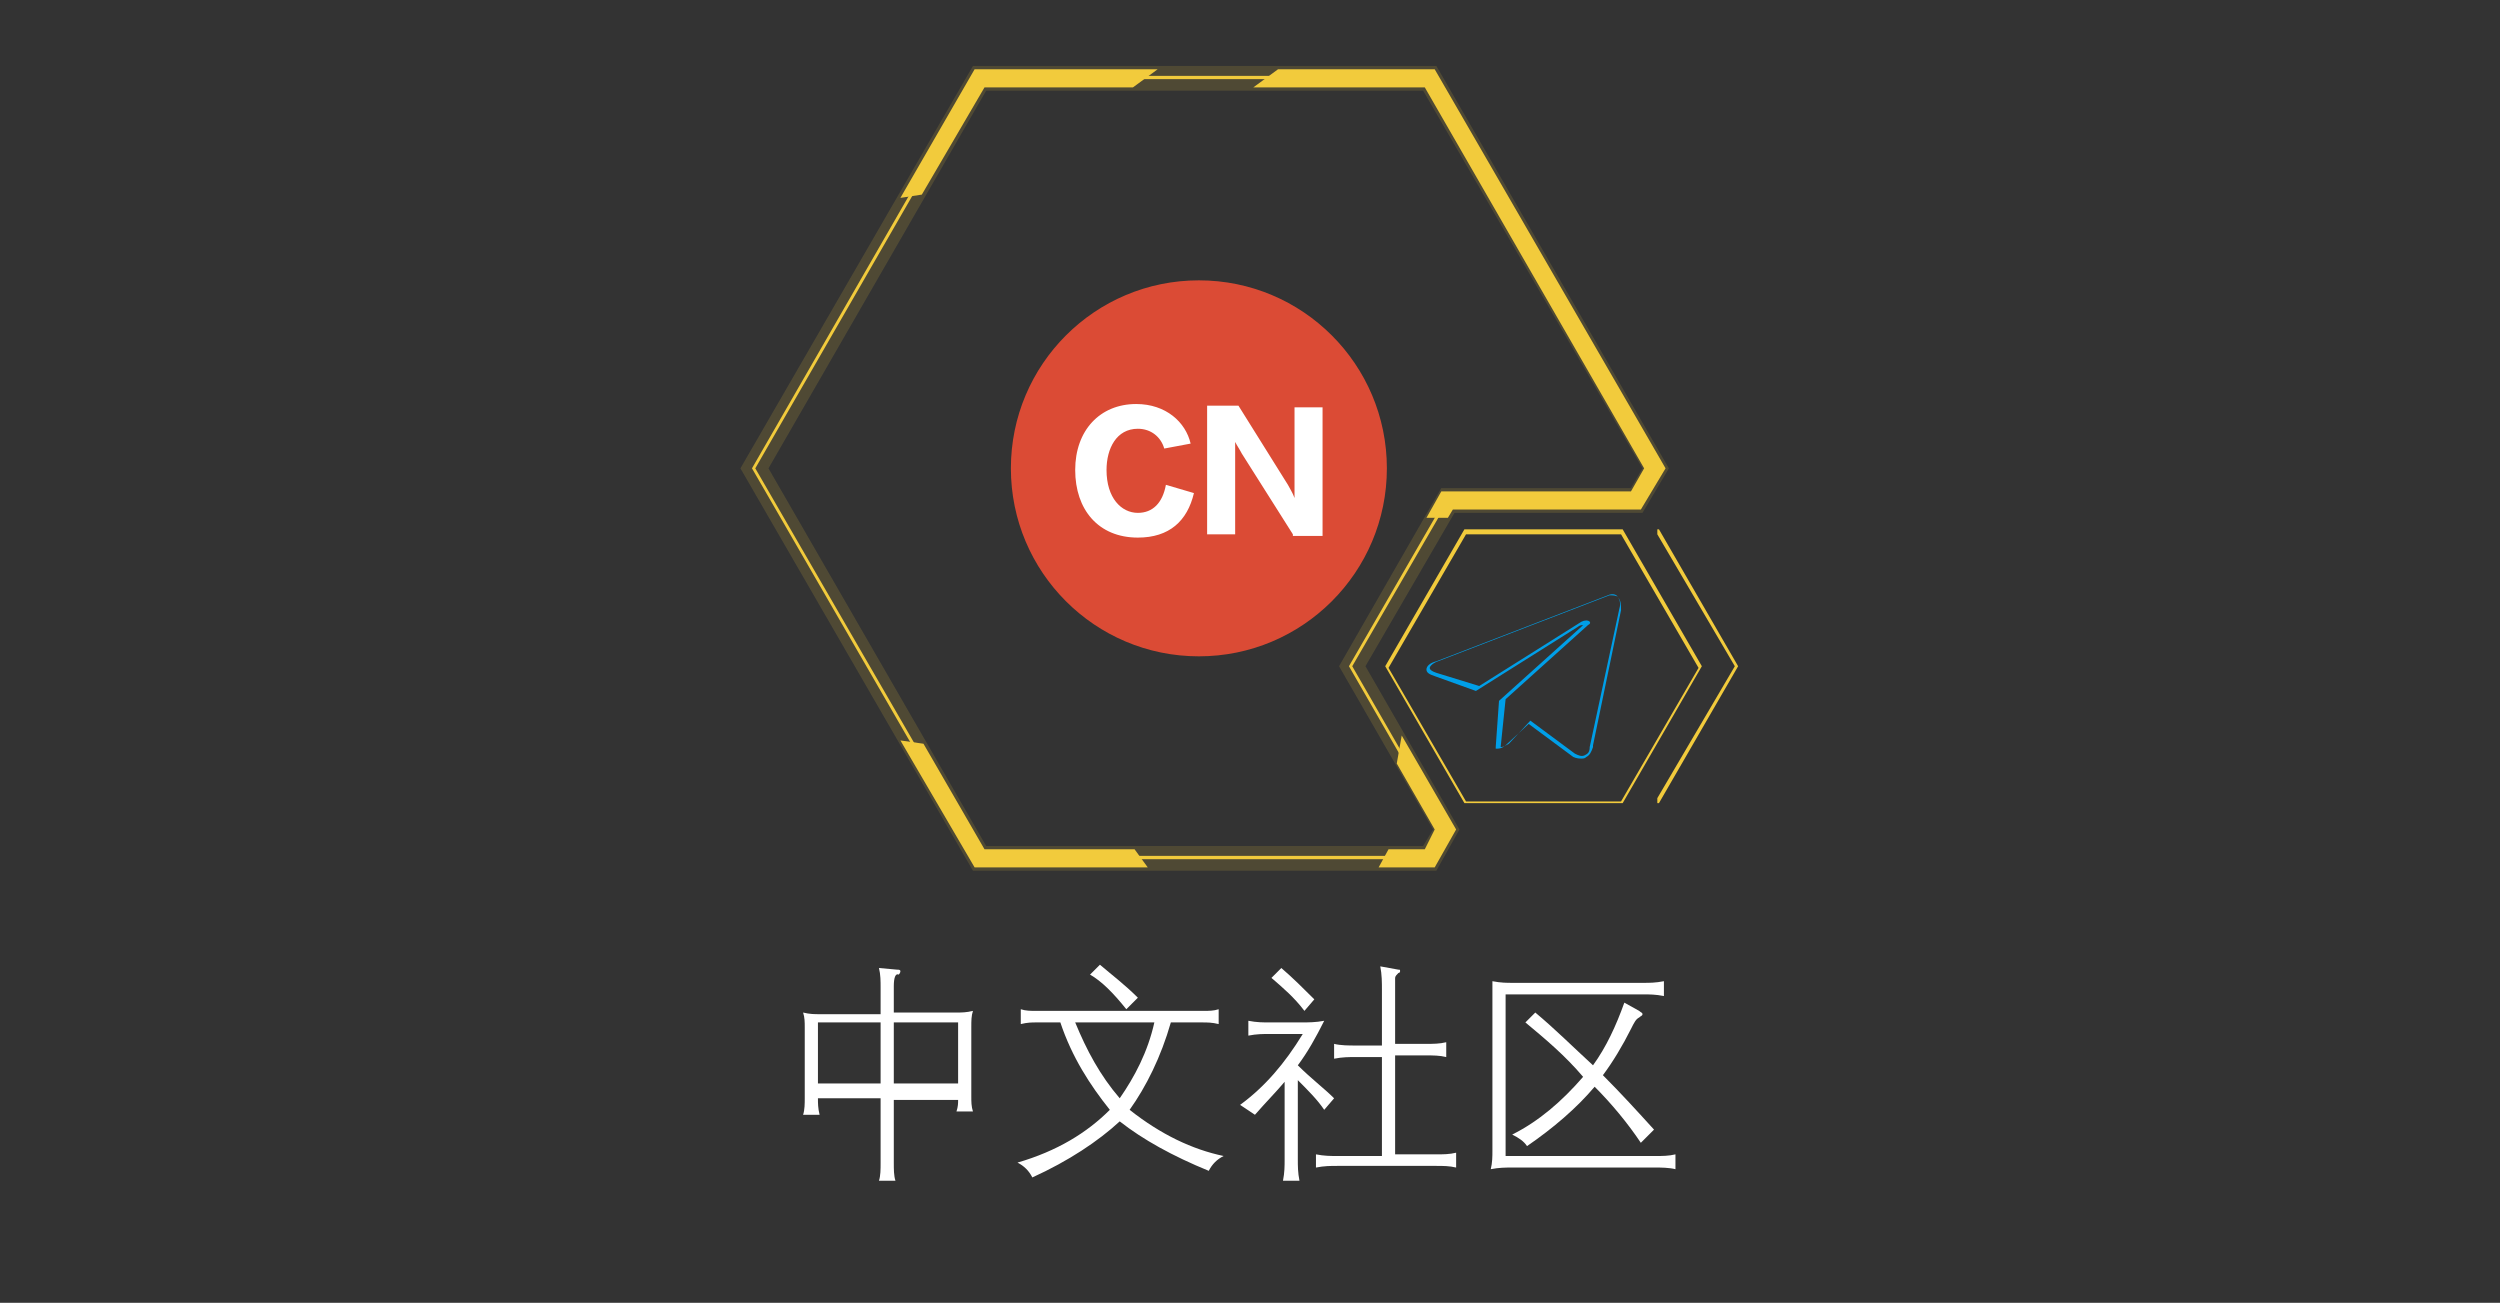 <?xml version="1.0" encoding="utf-8"?>
<!-- Generator: Adobe Illustrator 26.0.0, SVG Export Plug-In . SVG Version: 6.00 Build 0)  -->
<svg version="1.1" id="图层_1" xmlns="http://www.w3.org/2000/svg" xmlns:xlink="http://www.w3.org/1999/xlink" x="0px" y="0px"
	 viewBox="0 0 151.6 79" style="enable-background:new 0 0 151.6 79;" xml:space="preserve">
<rect x="0" y="0" width="151.6" height="79" fill="#333333" stroke="none"/>
<style type="text/css">
	.st0{opacity:0.15;}
	.st1{fill:#F2CB3C;}
	.st2{fill:#009FE8;}
	.st3{fill:none;}
	.st4{fill-rule:evenodd;clip-rule:evenodd;fill:#DB4B35;}
	.st5{fill:#EEE939;}
	.st6{fill:#FFFFFF;}
	.st7{fill-rule:evenodd;clip-rule:evenodd;fill:#FFFFFF;}
	.st8{fill:#593B81;}
	.st9{fill:#63C3EF;}
	.st10{fill:#E74989;}
	.st11{fill:#4A4397;}
	.st12{fill:#129B7F;}
	.st13{fill:#DB4B35;}
	.st14{fill-rule:evenodd;clip-rule:evenodd;fill:#040000;}
	.st15{fill-rule:evenodd;clip-rule:evenodd;fill:#2479AE;}
	.st16{fill:#1E8BCA;}
	.st17{fill-rule:evenodd;clip-rule:evenodd;fill:#E7BE1A;}
	.st18{fill-rule:evenodd;clip-rule:evenodd;fill:#25A55A;}
	.st19{fill-rule:evenodd;clip-rule:evenodd;fill:#03743C;}
	.st20{fill-rule:evenodd;clip-rule:evenodd;fill:#1AAF5D;}
	.st21{fill-rule:evenodd;clip-rule:evenodd;fill:#E87E04;}
	.st22{fill-rule:evenodd;clip-rule:evenodd;fill:#227FBB;}
</style>
<g class="st0">
	<g>
		<path class="st1" d="M87.1,52.8H59L44.9,28.4L59,4h28.1l14.1,24.4l-1.6,2.7H88.2l-5.4,9.3l5.7,9.9L87.1,52.8z M59.8,51.3h26.5
			l0.6-1l-5.7-9.9l6.2-10.8h11.5l0.7-1.2L86.3,5.5H59.8L46.6,28.4L59.8,51.3z"/>
	</g>
</g>
<g>
	<path class="st2" d="M95.9,46c-0.1,0-0.3,0-0.5-0.1l-2.7-2l-1.3,1.2c-0.1,0.1-0.3,0.3-0.6,0.3h-0.1l0-0.1l0.2-2.8l0,0l5-4.5
		c0.1-0.1,0.1-0.1,0.1-0.1c0,0-0.2,0-0.3,0.1l-6.2,3.9l0,0L87,41c-0.3-0.1-0.5-0.2-0.5-0.4c0-0.2,0.2-0.4,0.6-0.5l10.4-4
		c0.2-0.1,0.5-0.1,0.6,0.1c0.2,0.2,0.2,0.5,0.2,0.8l-1.7,8.2l0,0l0,0.1c-0.1,0.3-0.2,0.5-0.4,0.6C96.1,46,96,46,95.9,46z M92.8,43.7
		l2.7,2c0.2,0.1,0.4,0.2,0.6,0.1c0.2-0.1,0.3-0.2,0.3-0.5l1.8-8.4c0.1-0.3,0-0.6-0.1-0.7c-0.1-0.1-0.3-0.1-0.5-0.1l-10.4,4
		c-0.3,0.1-0.5,0.3-0.5,0.4c0,0.1,0.1,0.2,0.4,0.3l2.6,0.8l6.2-3.9c0.2-0.1,0.4-0.1,0.5,0c0,0,0.1,0.1-0.1,0.2l-5,4.5L91,45.3
		c0.2,0,0.3-0.1,0.5-0.2L92.8,43.7z"/>
</g>
<g>
	<path class="st1" d="M98.4,48.7h-9.6l-4.8-8.3l4.8-8.3h9.6l4.8,8.3L98.4,48.7z M88.9,48.6h9.4l4.7-8.1l-4.7-8.1h-9.4l-4.7,8.1
		L88.9,48.6z"/>
</g>
<polygon class="st1" points="59.7,5.3 68.7,5.3 70.2,4.2 59.1,4.2 54.6,12 55.9,11.8 "/>
<polygon class="st1" points="59.7,51.5 56,45.1 54.6,44.9 59.1,52.6 69.6,52.6 68.8,51.5 "/>
<polygon class="st3" points="86.4,51.5 87,50.3 84.7,46.3 83.7,51.5 "/>
<polygon class="st1" points="88.3,50.3 85,44.6 84.7,46.3 87,50.3 86.4,51.5 84.2,51.5 83.6,52.6 87,52.6 "/>
<polygon class="st1" points="99.5,30.9 101,28.4 87,4.2 77.5,4.2 76,5.3 86.4,5.3 99.7,28.4 98.9,29.8 87.4,29.8 86.5,31.4 
	87.8,31.4 88.1,30.9 "/>
<g>
	<path class="st1" d="M86.7,52.1H59.3l0,0L45.6,28.4l0,0L59.3,4.6h27.4l0,0l13.7,23.7l-1.2,2.1H87.8l-5.8,10l5.7,9.9L86.7,52.1z
		 M59.4,51.9h27.2l0.9-1.6l-5.7-9.9l5.9-10.2h11.5l1.1-1.9L86.6,4.8H59.4L45.8,28.4L59.4,51.9z"/>
</g>
<polygon class="st1" points="100.6,32.1 100.5,32.1 100.5,32.4 105.2,40.4 100.5,48.4 100.5,48.7 100.6,48.7 105.4,40.4 "/>
<g>
	<path class="st6" d="M54.2,59.8v1.6H58c0.3,0,0.6,0,1-0.1c-0.1,0.3-0.1,0.6-0.1,1v4.2c0,0.3,0,0.6,0.1,0.9h-1
		c0.1-0.3,0.1-0.5,0.1-0.7h-3.9v3.8c0,0.4,0,0.8,0.1,1.1h-1c0.1-0.3,0.1-0.7,0.1-1.1v-3.9h-3.8c0,0.3,0,0.6,0.1,1h-1
		c0.1-0.3,0.1-0.7,0.1-1v-4.3c0-0.3,0-0.6-0.1-0.9c0.4,0.1,0.7,0.1,1,0.1h3.7v-1.6c0-0.4,0-0.8-0.1-1.2l1.1,0.1c0.1,0,0.2,0,0.2,0.1
		c0,0,0,0.1-0.1,0.2C54.3,59,54.2,59.3,54.2,59.8z M53.4,62h-3.8v3.7h3.8V62z M54.2,62v3.7h3.9V62H54.2z"/>
	<path class="st6" d="M67.3,67.3c-1.2-1.5-2.3-3.2-3-5.3h-1.5c-0.2,0-0.5,0-0.9,0.1v-0.9c0.3,0.1,0.6,0.1,0.9,0.1h10.2
		c0.3,0,0.6,0,0.9-0.1v0.9C73.5,62,73.2,62,72.9,62H71c-0.6,2.1-1.5,3.9-2.5,5.3c1.9,1.5,3.8,2.4,5.7,2.8c-0.4,0.2-0.7,0.5-0.9,0.9
		c-2.2-0.9-4-1.9-5.4-3c-1.3,1.2-3.1,2.4-5.3,3.4c-0.2-0.4-0.5-0.7-0.9-0.9C64.1,69.8,65.9,68.7,67.3,67.3z M67.9,66.6
		c0.9-1.3,1.7-2.8,2.1-4.6h-4.8C65.9,63.7,66.7,65.2,67.9,66.6z M66.1,59.1l0.6-0.6c0.7,0.6,1.5,1.2,2.3,2l-0.7,0.7
		C67.5,60.2,66.8,59.5,66.1,59.1z"/>
	<path class="st6" d="M79,62.7h-2c-0.4,0-0.8,0-1.3,0.1v-0.9c0.5,0.1,0.9,0.1,1.3,0.1h1.9c0.4,0,0.9,0,1.4-0.1c-0.5,1-1,1.9-1.6,2.7
		c0.8,0.8,1.6,1.4,2.2,2l-0.6,0.7c-0.4-0.6-1-1.2-1.6-1.8v4.8c0,0.4,0,0.8,0.1,1.3h-1c0.1-0.5,0.1-0.9,0.1-1.3v-4.7
		c-0.5,0.6-1.1,1.2-1.8,2c-0.3-0.2-0.6-0.4-0.9-0.6C76.7,65.9,77.9,64.5,79,62.7z M77.1,59.3l0.6-0.6c0.7,0.6,1.4,1.3,2,1.9
		l-0.6,0.7C78.5,60.5,77.8,59.9,77.1,59.3z M84.6,59.9v3.4h1.9c0.4,0,0.8,0,1.2-0.1v0.9c-0.4-0.1-0.8-0.1-1.2-0.1h-1.9v6h2.5
		c0.4,0,0.8,0,1.2-0.1v0.9c-0.4-0.1-0.8-0.1-1.2-0.1h-6c-0.4,0-0.8,0-1.3,0.1V70c0.5,0.1,0.9,0.1,1.3,0.1h2.7v-6h-1.6
		c-0.4,0-0.8,0-1.3,0.1v-0.9c0.4,0.1,0.9,0.1,1.3,0.1h1.6v-3.4c0-0.4,0-0.9-0.1-1.4l1.1,0.2c0.1,0,0.1,0,0.1,0.1c0,0,0,0.1-0.1,0.1
		c-0.1,0.1-0.2,0.2-0.2,0.3C84.6,59.4,84.6,59.6,84.6,59.9z"/>
	<path class="st6" d="M90.5,59.5c0.5,0.1,0.9,0.1,1.2,0.1h8c0.3,0,0.7,0,1.2-0.1v0.9c-0.5-0.1-0.9-0.1-1.2-0.1h-8.4v9.8h9.1
		c0.4,0,0.8,0,1.2-0.1v0.9c-0.4-0.1-0.9-0.1-1.2-0.1h-8.7c-0.4,0-0.8,0-1.3,0.1c0.1-0.4,0.1-0.8,0.1-1.1v-9
		C90.5,60.4,90.5,60,90.5,59.5z M91.7,68.8c1.6-0.8,3-2,4.3-3.5C94.9,64,93.7,63,92.5,62l0.6-0.6c1.2,1,2.3,2.1,3.5,3.2
		c0.8-1.1,1.4-2.4,1.9-3.8l0.9,0.5c0.1,0.1,0.2,0.1,0.2,0.2c0,0.1-0.1,0.1-0.2,0.2c-0.2,0.1-0.3,0.3-0.5,0.7c-0.5,1-1.1,2-1.7,2.8
		c1.1,1.1,2.1,2.2,3.1,3.3l-0.8,0.8c-0.8-1.2-1.8-2.4-2.8-3.4c-1.1,1.3-2.5,2.5-4.1,3.6C92.4,69.2,92.1,69,91.7,68.8z"/>
</g>
<g>
	<circle class="st13" cx="72.7" cy="28.4" r="11.4"/>
	<g>
		<path class="st6" d="M70.6,27.2C70.4,26.5,69.8,26,69,26c-1.3,0-1.9,1.2-1.9,2.5c0,1.7,0.9,2.6,1.9,2.6c0.9,0,1.5-0.6,1.7-1.7
			l1.7,0.5c-0.4,1.7-1.5,2.7-3.4,2.7c-2.4,0-3.8-1.7-3.8-4.1c0-2.4,1.5-4,3.7-4c1.8,0,3,1.1,3.3,2.4L70.6,27.2z"/>
		<path class="st6" d="M78.4,32.4l-3.1-4.9c-0.1-0.2-0.3-0.5-0.4-0.7h0c0,0.3,0,0.8,0,1.3v4.3h-1.7v-7.8h1.9l3,4.8
			c0.1,0.2,0.3,0.5,0.4,0.8l0,0c0-0.4,0-0.9,0-1.2v-4.3h1.7v7.8H78.4z"/>
	</g>
</g>
</svg>
